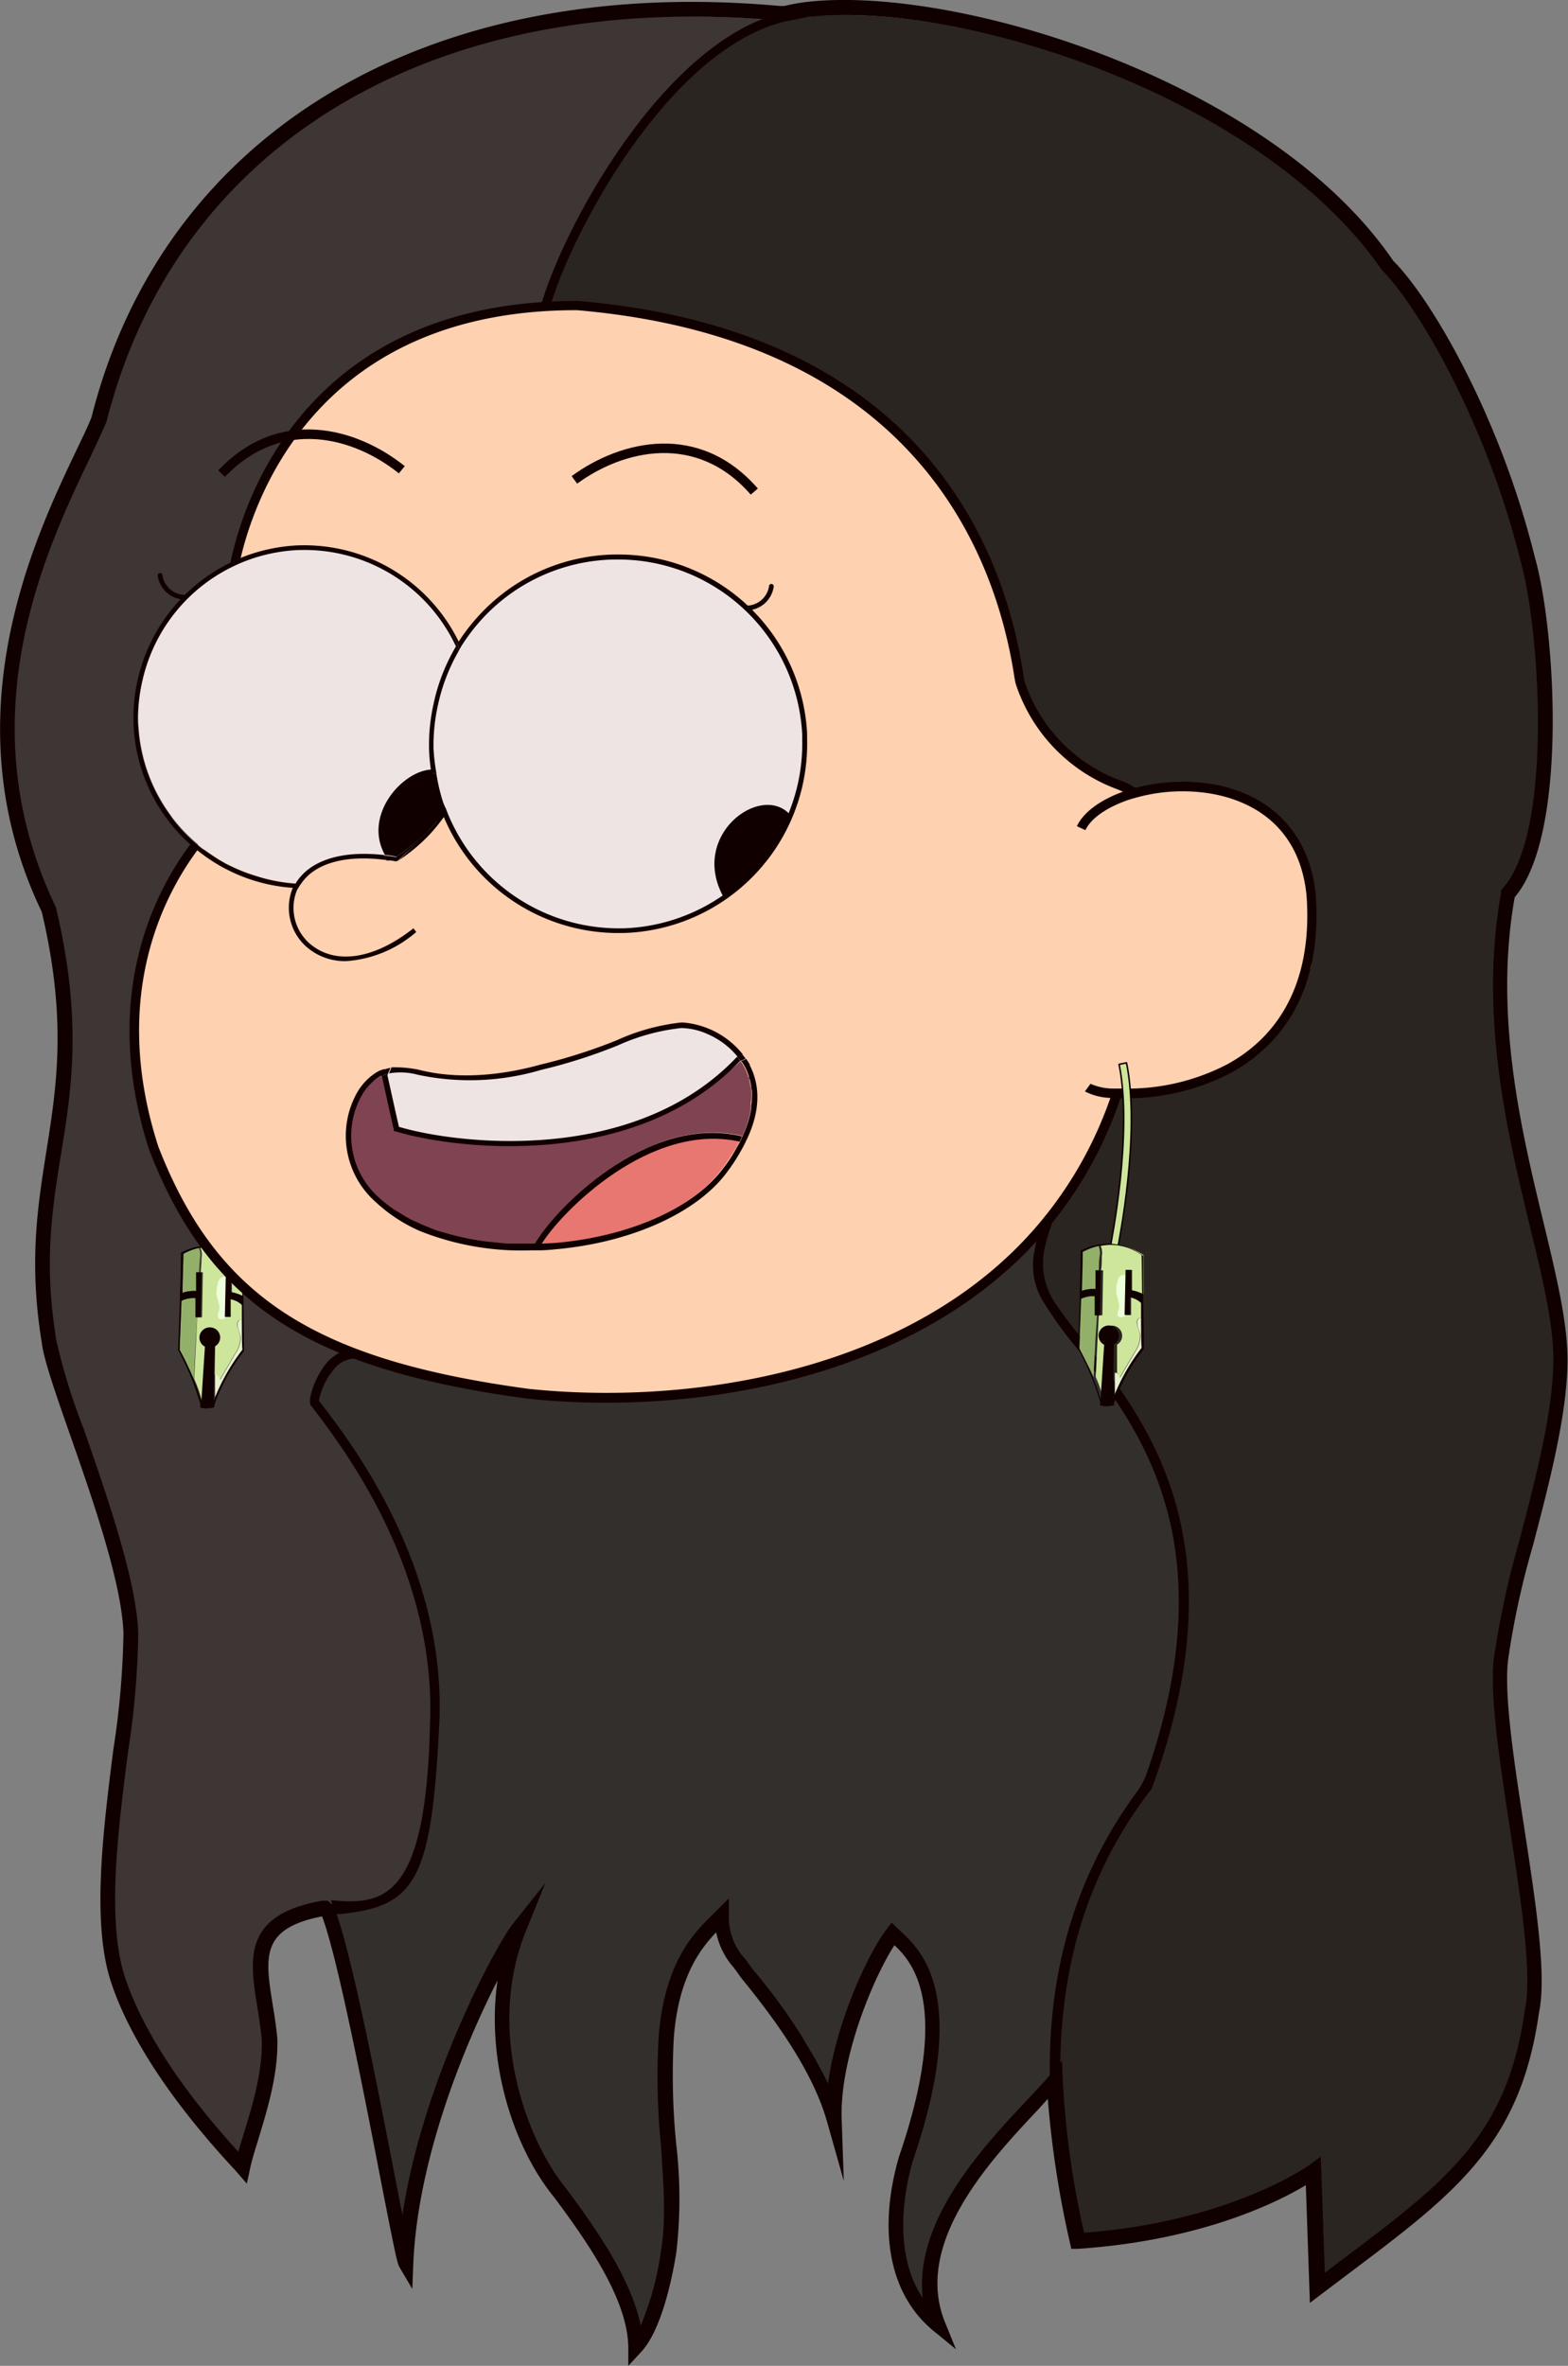 <svg xmlns="http://www.w3.org/2000/svg" viewBox="0 0 154.18 232.55"><rect x="0" y="0" width="154.18" height="232.55" fill="#808080" stroke="none"/><defs><style>.cls-1{fill:#332f2d;}.cls-2{fill:#3d3634;}.cls-3{fill:#2b2522;}.cls-4{fill:#100;}.cls-5,.cls-8{fill:#cde69c;}.cls-5{stroke:#100;stroke-linecap:square;stroke-linejoin:round;stroke-width:0.15px;}.cls-6{fill:#93b06b;}.cls-7{fill:none;}.cls-9{fill:#eeffdb;}.cls-10{fill:#e6f0cd;}.cls-11{fill:#fed1b1;}.cls-12{fill:#efe4e4;}.cls-13{fill:#804352;}.cls-14{fill:#e87771;}</style></defs><g id="Layer_2" data-name="Layer 2"><g id="final_result" data-name="final result"><g id="Rohan"><g id="Hair"><path class="cls-1" d="M104.06,118c.43,3.89,12.46,19.55,13.38,36.07.38,6.24-1.53,20.66-3.67,22.23-1.18.71-10.67,12.84-9.53,28-2.82,4.06-16.39,14.54-12.23,25-4.6-3.76-4.85-10.35-3.14-16.3,5.82-16.91.32-20.58-1.27-22.15-2.08,2.72-6.2,6.21-5.58,17.71-2-10.18-6-10.41-8.78-13.8-1.46-2.06-2.38-2.69-2.47-5.64-1.62,1.62-4.85,4.22-5.48,11.84s1.27,15.3.27,21.13c-.43,2.79-1.5,7.55-3.29,9.42-.06-4.71-3.71-10.2-7.46-15.23-4.29-5.24-7.9-16.35-4-25.93-1.65,2.07-10.53,18.29-11.14,32.88-.53-.9-5.92-32.43-8.07-35.44,3.7.44,8.65-2.52,9.08-11.87.27-3.93,2.93-17.59-4.35-28.41-1.35-1.85-3.77-7.39-5.82-9.83-.1-.56,1.88-5.38,4.46-4.73,3.89,1.36,12.82,4.38,22.29,4.26C71,137.39,82.33,134,85,132.67,91.92,129.81,102.26,122.06,104.06,118Z"/><path class="cls-2" d="M4.6,132.61c.45,4,7.76,20.48,8.05,28.64s-4.2,25.13-1.27,34.06S23,213,23.61,213.74c.59-2.78,2.81-7.85,2.67-12.54-.59-6.46-3.38-11.4,5.34-12.9,7.67-.52,10-2.46,10.84-18.84.67-15.32-8.46-27.32-11.83-31.68-.14-.28,1.07-5,4.2-4.76-.47-.4-8.77-3.77-10-5.83-.27-.45-1.14-.9-1.46-1.31-2-2.53-5-5.83-5.22-6.75S16.47,116,16,114.4c-.63-1.59-2.67-7.7-2.54-9.09-.21-1.57-.48-6.32-.1-7.3.12-3,1.74-7.8,3.13-10.53.39-.69.79-1.77.79-1.6S19,83.25,19,83.25a24.07,24.07,0,0,1-5.58-13.52c-.22-2.94,1-6.62,5.48-11.55.89-1,3.61-2.25,4.17-3A30.77,30.77,0,0,1,51.16,30.7c2.18-.46,2.38.4,3.14-1.61,8.25-18.22,16.15-25.37,22.78-27C39-1.62,15.89,16.72,9.49,42,6.67,49-5.86,68.43,4.6,90.25,9.26,110,1.83,115.58,4.6,132.61Z"/><path class="cls-3" d="M55.93,30.24c-2.44-.29-2.79,1.25-1.39-2.54,1.7-4.6,10.42-24.58,25-26.07S123.91,8.9,136.18,26.8c3.34,3.33,10.28,14.61,13.83,29,1.93,6.81,3.3,27.05-1.94,32.83-3.36,18.51,5.15,35.7,5.15,45.78,0,8.71-5,21.93-5.73,28.67-1.41,6.74,4.43,28.45,2.92,35.38-1.92,13.64-8.76,17.84-21.1,27.2l-.39-11.44S121,220,105.75,221c-2.69-12.39-5.43-29.43,6.87-45.36,12-33-10.17-42.82-10.93-50.83,1-7.33,14.11-18.32,9.33-46.83A18.4,18.4,0,0,1,99.54,65.65C95.63,43.12,79.18,32.11,55.93,30.24Z"/><path class="cls-4" d="M31.63,134.65c-.77,1.16-1.36,2.94-1.08,3.47,3.06,4,12.4,16.06,11.73,31.38-.38,17.42-4.68,17.75-9.76,17.28.21.31.2,1.22.46,1.4,7.86-.67,9.43-3.1,10.21-18.64s-8.71-27.83-11.83-31.85a6.72,6.72,0,0,1,1.71-3.36,2.63,2.63,0,0,1,2-.79l.61,0a16.17,16.17,0,0,0-2.07-.69A4.51,4.51,0,0,0,31.63,134.65Z"/><path class="cls-4" d="M54,30.49l-.87-.23C55.06,23,65.19,3.73,77.39,1.13l.19.89C65.76,4.53,55.89,23.41,54,30.49Z"/><path class="cls-4" d="M113.23,175.84l.06-.13c8.8-24.14-.49-36-6.63-43.76-1.17-1.48-2.21-2.8-3-4a7.06,7.06,0,0,1-.91-5.41,20.8,20.8,0,0,1,1.71-4.59c.73-1.5.2-.4,1-2.22l-1.36,2.3c-.83,1.81-.33.28-1,1.13a10,10,0,0,0-1.35,3.64,6.9,6.9,0,0,0,.66,4.86,39.11,39.11,0,0,0,3.47,4.85c5.93,7.54,14.84,18.87,6.87,41.82a6.88,6.88,0,0,1-1,1.85c-7.18,9.79-8.77,20.14-8.5,28.93l1-1.2C104.23,195.24,105.93,185.29,113.23,175.84Z"/><path class="cls-4" d="M61.78,232.55l0-1.81c-.06-4.48-3.55-9.76-7.32-14.8-3.93-4.8-6.7-13.23-5.54-21.27-3.2,6.24-7.84,17.46-8.28,27.81l-.1,2.51-1.28-2.17c-.2-.34-.46-1.56-1.85-8.68-1.69-8.74-4.22-21.74-5.74-25.77-6.05,1.18-5.6,4-4.87,8.6.18,1.08.36,2.23.47,3.43.1,3.5-1,7-1.87,9.89-.35,1.12-.65,2.09-.81,2.87l-.32,1.48-1-1.15c-.05-.07-.18-.21-.36-.4-7.69-8.3-10.77-14.52-12-18.28C9,189,10.13,180,11.14,172a82.46,82.46,0,0,0,1-11.46c-.17-4.95-3-13.08-5.29-19.62-1.44-4.11-2.57-7.36-2.75-9-1.28-7.85-.39-13.39.46-18.76,1-6.34,2.06-12.89-.45-23.52-9.16-19.07-.69-36.79,3.37-45.31C8.11,43,8.66,41.9,9,41c7.09-28,33-43.57,67.71-40.41h0l.27,0,.14,0A18.67,18.67,0,0,1,79.71.15C94.52-1.34,125,8.06,137,25.64c3.65,3.62,10.48,15.18,13.94,29.21,2,7,3.28,27.16-2,33.34-2.07,11.66.65,22.93,2.84,32,1.26,5.25,2.35,9.77,2.35,13.47,0,5.28-1.8,12.16-3.39,18.23a82.15,82.15,0,0,0-2.34,10.51v.08c-.67,3.19.41,10.25,1.46,17.07,1.16,7.54,2.25,14.67,1.46,18.32-1.82,12.91-8.21,17.72-18.81,25.69l-3.71,2.8-.4-11.57c-2.71,1.64-10.24,5.44-22.42,6.26l-.64,0-.14-.63a97.79,97.79,0,0,1-2.17-14.11l-1,1.1c-4.58,4.87-12.24,13-9.13,20.81L94,230.92l-2.23-1.83c-4.27-3.5-5.5-9.72-3.38-17.08,5.05-14.69,1.49-19-.44-20.81-2.1,3.24-5.39,11.14-5.19,17.08l.21,6.09-1.66-5.86c-1.46-5.17-5.5-10.5-8.41-14.07l-.72-1a7.45,7.45,0,0,1-1.76-3.5c-1.6,1.66-3.68,4.42-4.16,10.27a68.33,68.33,0,0,0,.24,10.63,45.57,45.57,0,0,1,0,10.57c-.27,1.71-1.3,7.51-3.49,9.81Zm-8.15-47.47-1.93,4.76c-4,9.95.25,20.73,3.9,25.19,3.38,4.51,6.53,9.22,7.4,13.57a29.22,29.22,0,0,0,2-7.41c.51-3,.24-6.49,0-10.22a68.66,68.66,0,0,1-.23-10.86c.6-7.35,3.56-10.22,5.33-11.94l1.57-1.57,0,1.72a6,6,0,0,0,1.62,4.25l.72,1a54.85,54.85,0,0,1,7.41,11.22c.84-6.1,3.91-12.73,5.75-15.14l.51-.67.91.88c2,1.87,6.77,6.27,1.14,22.62-.77,2.71-2,8.91,1,13.4C89.88,218.22,96.7,211,101,206.41c.85-.9,1.61-1.71,2.19-2.39l1.24-1.46.07,1.91a87.12,87.12,0,0,0,2.1,15c14.4-1.1,22.06-6.6,22.14-6.66l1.13-.83.4,11.43,1.43-1.09c10.64-8,16.5-12.41,18.24-24.76.74-3.44-.38-10.76-1.47-17.83-1.11-7.25-2.16-14.1-1.45-17.57a86.12,86.12,0,0,1,2.37-10.7c1.57-6,3.35-12.76,3.35-17.85,0-3.52-1.07-8-2.32-13.12-2.23-9.24-5-20.76-2.81-32.8l0-.21.14-.15c5-5.51,3.66-25.51,1.78-32.13-3.37-13.63-10.13-25.14-13.64-28.64C124,9.33,94.36.14,79.86,1.63q-.35,0-.69.09l-1.1.22h0l-.7.14h0l-.07-.33,0,.33-.7.07,0-.12c-33.87-3.08-59.2,12-66.12,39.4-.42,1-1,2.21-1.63,3.57C4.54,54-3.42,70.61,5.5,89.19,8.12,100.26,7.05,107,6,113.43c-.88,5.49-1.71,10.68-.46,18.33a60.75,60.75,0,0,0,2.68,8.67c2.31,6.63,5.19,14.88,5.37,20.06a82.07,82.07,0,0,1-1,11.7c-1,7.79-2.12,16.63-.3,22.16,1.16,3.53,4,9.34,11.14,17.15.15-.51.32-1.06.5-1.65.85-2.74,1.9-6.16,1.81-9.36-.11-1.12-.28-2.23-.45-3.29-.74-4.63-1.44-9,6.4-10.37l.51,0,.55.44c1.56,3.42,4.28,17.38,6.07,26.61.26,1.35.52,2.66.75,3.84,2-13.28,9.26-26.59,10.84-28.59Z"/></g><g id="Rohan-2" data-name="Rohan"><path class="cls-5" d="M21.47,122.73l-.73-.15c0-.11,2.21-10.92.83-17.77l.73-.14C23.71,111.66,21.56,122.28,21.47,122.73Z"/><path class="cls-6" d="M17.92,127.08a3.59,3.59,0,0,1,1.35-.18h0l0-1.84h.31c0-.46.05-.93.08-1.4a1.71,1.71,0,0,0-.11-1,5.64,5.64,0,0,0-1.58.6C18,123.76,18,125.35,17.92,127.08Z"/><path class="cls-7" d="M19.52,127.18l-.09,1.63,0,.67h.35l.08-4.42h-.21v.25Z"/><path class="cls-6" d="M19.4,129.48h-.17l0-1.88a2.67,2.67,0,0,0-1.38.26c-.08,2.23-.17,4.47-.18,4.8s.81,1.53,1.39,2.9l.18-3.7Z"/><path class="cls-8" d="M21.62,135.61l1.47-2.53a2.78,2.78,0,0,0,.54-1.57c0-.43-.27-.83-.31-1.26a.51.51,0,0,1,.17-.48.28.28,0,0,1,.36.1c0-.51,0-1.05,0-1.59a2.15,2.15,0,0,0-1.1-.56h-.05l0,1.73h-.52l.1-4.43h.52l0,2h0a4.06,4.06,0,0,1,1.12.39c0-1.85,0-3.54,0-3.85a5.47,5.47,0,0,0-4.21-.9,1.71,1.71,0,0,1,.11,1c0,.47-.05.94-.08,1.4h.21l-.08,4.42H19.4l-.12,2.37-.18,3.7a12.73,12.73,0,0,1,.75,2.16l.35-5.35h0a1,1,0,1,1,1.46-.93,1,1,0,0,1-.5.9l-.05,2.82.1,0C21.43,135.16,21.55,135.4,21.62,135.61Z"/><path class="cls-9" d="M21.68,125.63a1.08,1.08,0,0,0-.28.6,3.27,3.27,0,0,0-.11.88c0,.57.4,1.12.26,1.68-.06.25-.22.54-.07.75s.5.16.67,0a1.25,1.25,0,0,0,.2-.74l.13-1.87a2.43,2.43,0,0,0-.1-1.17A.45.45,0,0,0,21.68,125.63Z"/><path class="cls-10" d="M23.89,132.68c0-.34,0-1.46,0-2.81a.28.28,0,0,0-.36-.1.51.51,0,0,0-.17.48c0,.43.28.83.31,1.26a2.78,2.78,0,0,1-.54,1.57l-1.47,2.53c-.07-.21-.19-.45-.41-.48l-.1,0,0,2.51A19.8,19.8,0,0,1,23.89,132.68Z"/><path class="cls-4" d="M17.85,123.1l-.06,0v.06c0,.43,0,2.13-.1,4,0,.13,0,.26,0,.4v.09c0,.08,0,.17,0,.26-.08,2.35-.18,4.7-.18,4.75v.05A26,26,0,0,1,19.69,138a1.6,1.6,0,0,1,0,.3v.07l.08,0a1.94,1.94,0,0,0,.62.07,2.75,2.75,0,0,0,.62-.1l.06,0v-.06a1.1,1.1,0,0,1,0-.15,18.06,18.06,0,0,1,2.92-5.32l0,0v0c0-.38,0-2.42-.05-4.48v-.68c0-2.08,0-4,0-4v0l0,0A5.61,5.61,0,0,0,17.85,123.1Zm6,4.3a4.06,4.06,0,0,0-1.12-.39h0l0-2h-.52l-.1,4.43h.52l0-1.73h.05a2.15,2.15,0,0,1,1.1.56c0,2,0,3.94.06,4.4a19.8,19.8,0,0,0-2.82,5l.09-5.33a1,1,0,0,0,.5-.9,1,1,0,1,0-1.46.93h0l-.35,5.35a26.45,26.45,0,0,0-2.14-5.06c0-.33.1-2.57.18-4.8a2.67,2.67,0,0,1,1.38-.26l0,1.88h.52l.08-4.42h-.52l0,1.84h0a3.59,3.59,0,0,0-1.35.18c0-1.73.1-3.32.09-3.83a5.38,5.38,0,0,1,5.79.3C23.8,123.86,23.81,125.55,23.83,127.4Z"/></g><g id="Face"><path id="Skin" class="cls-11" d="M61,137.6l15.3-1.89,5.34-1.63,5.16-2,4.58-2.21L99,124.39l1.87-2.06s4.1-5,4.27-5.16,2.93-5.18,2.93-5.18,1.53-4.41,1.6-4.43,3-.36,3-.36l5.92-1.15,6.54-4.1,1-1.71,2.77-5.14.35-5.43-.84-5-2.11-3.55-3.93-2.68-6.76-1.2-4.13,1-2-1.13L104,73.27l-2.73-4-1.37-4.48-1.13-4.92-2.25-6.07-3-5L89.81,44,84.23,39.1,72.14,32.8l-9.76-2s-6.28-.76-6.35-.74-6.88.6-6.88.6-5.08,1.13-5.16,1.2-5.58,2.2-5.58,2.2L35,36.2l-4.7,4.73-2.94,4.14-3.53,7-.53,3.09L28.38,73,18.24,84.42l-2.87,5.4-1.71,6.24s-.4,6-.4,6.07.44,5.15.44,5.15l1.44,6.07,3.2,6.43,7.26,8.47,5.75,3.48,6.52,2.47,11.73,2.62,8,.78Z"/><path id="Outline" class="cls-4" d="M129.37,87.89c-.6-5.9-4.34-9.84-10.24-10.83a18.32,18.32,0,0,0-7.51.39,5.65,5.65,0,0,0-1.36-.7,15.66,15.66,0,0,1-9.54-9.84l-.07-.45c-1.86-12.52-10-34-43.83-36.88h-.1c-26.23,0-32.64,19.16-34,25.44l-.06.32c.34-.17.68-.33,1-.47,1.51-6.44,8-24.38,33-24.38h.09c33.13,2.86,41.14,23.85,43,36.11l.1.54A16.53,16.53,0,0,0,109.91,77.6l.52.22c-2.18.78-3.89,2-4.54,3.39l.84.39c.54-1.18,2.16-2.28,4.3-3,.28-.09.58-.17.88-.25A17,17,0,0,1,119,78c3.21.53,8.71,2.54,9.47,10,.57,7.74-2.11,13.47-7.73,16.58A21.17,21.17,0,0,1,110.48,107c-.34,0-.66,0-1,0a5.5,5.5,0,0,1-2.25-.47l-.55.75a5.91,5.91,0,0,0,2.5.64,38.81,38.81,0,0,1-8.49,14C88.16,135.12,67.31,138.12,52,136.52c-21.16-2.86-30.7-9.09-36.43-23.81-4.68-14.49.36-24.45,3.86-29.17L18.73,83l-.2.24c-3.6,4.93-8.6,15.12-3.85,29.83,5.89,15.11,15.62,21.5,37.2,24.41a73.57,73.57,0,0,0,7.73.4c14.29,0,31-4,41.78-15.3a39.55,39.55,0,0,0,8.78-14.62l.61,0a22.18,22.18,0,0,0,10.38-2.57C125.32,103.06,130.12,98.16,129.37,87.89Z"/></g><g id="Eyebrows"><path class="cls-4" d="M73.82,48.62C68.5,42.5,61.3,44.21,56.75,47.54l-.54-.74c4.86-3.56,12.57-5.37,18.31,1.22Z"/><path class="cls-4" d="M22.12,46.87l-.66-.63c6-6.34,13.64-4.19,18.34-.42l-.58.71C34.83,43,27.71,41,22.12,46.87Z"/></g><g id="_2" data-name="2"><circle class="cls-12" cx="60.83" cy="73.18" r="18.41"/><path class="cls-7" d="M25.09,86.09A17,17,0,0,1,23,85.28,15.57,15.57,0,0,0,25.09,86.09Z"/><path class="cls-7" d="M18.39,82.09a15.28,15.28,0,0,0,1.41,1.26c.14.11.31.2.46.31A16.53,16.53,0,0,1,18.39,82.09Z"/><path class="cls-7" d="M40.61,83c-.19.16-.4.3-.59.45C40.21,83.27,40.42,83.13,40.61,83Z"/><path class="cls-7" d="M29.06,86.86h0l0-.06a16.74,16.74,0,0,1-3.56-.57A16.43,16.43,0,0,0,29.06,86.86Z"/><path class="cls-7" d="M22.27,84.93q-.48-.25-.93-.54Q21.79,84.68,22.27,84.93Z"/><path class="cls-7" d="M39,84.21h0c.1-.07.2-.16.31-.23l-.36.22Z"/><path class="cls-12" d="M38.91,84.2l.36-.22.75-.56c.19-.15.4-.29.59-.45a14.8,14.8,0,0,0,1.29-1.22,15.6,15.6,0,0,0,1.54-1.92,18.86,18.86,0,0,1,1.39-16.3,16.43,16.43,0,0,0-15.15-9.47H29.5A16.44,16.44,0,0,0,14,66.91a16.84,16.84,0,0,0-.4,4,16.32,16.32,0,0,0,4.84,11.14,16.53,16.53,0,0,0,1.87,1.57c.35.26.71.5,1.08.73s.61.37.93.54.49.23.73.35a17,17,0,0,0,2.09.81l.45.14a16.74,16.74,0,0,0,3.56.57C30.61,84.35,34.18,83.38,38.91,84.2Z"/><path class="cls-12" d="M44.83,63.53h0c.09.17.16.35.23.52C45,63.88,44.92,63.7,44.83,63.53Z"/><path class="cls-7" d="M28.88,87.16s-.07.09-.1.15h0A.75.75,0,0,1,28.88,87.16Z"/><path class="cls-12" d="M43.76,79.38l-.32.45h0Z"/><path class="cls-4" d="M25.54,86.23l-.45-.14Z"/><path class="cls-4" d="M14,66.91A16.44,16.44,0,0,1,29.5,54.06h.18a16.43,16.43,0,0,1,15.15,9.47h0c.09.17.16.35.23.52a1.71,1.71,0,0,0,.13-.23,16.54,16.54,0,1,0-26.8,18.27A16.32,16.32,0,0,1,13.55,71,16.84,16.84,0,0,1,14,66.91Z"/><path class="cls-4" d="M40,83.42l-.75.56C39.53,83.8,39.77,83.61,40,83.42Z"/><path class="cls-4" d="M23,85.28c-.24-.12-.49-.22-.73-.35C22.51,85.06,22.76,85.16,23,85.28Z"/><path class="cls-4" d="M21.34,84.39c-.37-.23-.73-.47-1.08-.73C20.61,83.92,21,84.16,21.34,84.39Z"/><path class="cls-4" d="M43.44,79.83h0a15.6,15.6,0,0,1-1.54,1.92A14.8,14.8,0,0,1,40.61,83a17,17,0,0,0,3.17-3.55l0,0Z"/><path class="cls-4" d="M77.61,80c-2.88-3-9.8,2.11-6.48,8.15l1-.45,2-1.94,1.5-1.61,1.62-2.8Z"/><path class="cls-7" d="M28.88,87.16a.75.75,0,0,0-.09.15h0A.75.75,0,0,1,28.88,87.16Z"/><path class="cls-7" d="M42.42,76a17.42,17.42,0,0,1-.24-2.4,18.33,18.33,0,0,1,.43-4.39,18.64,18.64,0,0,1,2.22-5.72c.09.17.16.35.23.52a18.23,18.23,0,0,0-2,5.23,18,18,0,0,0-.44,4.35,19.48,19.48,0,0,0,.28,2.42,2.82,2.82,0,0,1,1.8.83l-.36,1.35-.61,1.07s0,0,0,.08l-.32.45h0l-.09.15c.14-.19.3-.36.43-.55l.18.47A18.17,18.17,0,0,0,61.08,91.25h.21A18.18,18.18,0,0,0,78.91,72.59c0-.13,0-.26,0-.39A18.12,18.12,0,0,0,60.46,55h-.21a18.05,18.05,0,0,0-12.67,5.68,18.58,18.58,0,0,0-2.23,2.89h0c-.05.09-.1.19-.16.28a16.54,16.54,0,1,0-26.8,18.27,15.28,15.28,0,0,0,1.41,1.26c.14.11.31.2.46.31.35.25.71.5,1.08.73s.61.37.93.54.49.23.73.35a15.57,15.57,0,0,0,2.09.81l.45.14a16.43,16.43,0,0,0,3.52.63h0l0-.06c1.39-2.25,4.53-3.23,8.69-2.75A5.84,5.84,0,0,1,42.42,76Z"/><path class="cls-4" d="M79.36,72.58c0-.18,0-.36,0-.53A18.56,18.56,0,0,0,60.45,54.51h-.21a18.48,18.48,0,0,0-13,5.83,19.18,19.18,0,0,0-2.14,2.73A16.89,16.89,0,0,0,29.67,53.6h-.19A17.06,17.06,0,0,0,23.28,55l-1,.49-.31.17a16.94,16.94,0,0,0-8.46,11.3A16.68,16.68,0,0,0,18.71,83l.12.1c.23.21.46.4.7.58a16.74,16.74,0,0,0,9.26,3.59.75.75,0,0,1,.09-.15.75.75,0,0,0-.09.15h0a5.12,5.12,0,0,0,1.59,6,5.72,5.72,0,0,0,3.73,1.2,11.76,11.76,0,0,0,6.82-2.86l-.28-.36c-3.8,3-7.53,3.59-10,1.66A4.65,4.65,0,0,1,29.2,87.5c0-.06.08-.11.11-.18a4.08,4.08,0,0,1,.28-.44h0s0,0,.05-.06C31,84.84,34,84,38,84.54c-.07-.16-.16-.32-.22-.49-4.16-.48-7.3.5-8.69,2.75l0,.06h0a16.43,16.43,0,0,1-3.52-.63l-.45-.14A15.57,15.57,0,0,1,23,85.28c-.24-.12-.49-.22-.73-.35s-.63-.35-.93-.54-.73-.48-1.08-.73c-.15-.11-.32-.2-.46-.31a15.28,15.28,0,0,1-1.41-1.26,16.53,16.53,0,1,1,26.8-18.27c.06-.09.11-.19.16-.28h0a18.58,18.58,0,0,1,2.23-2.89A18.05,18.05,0,0,1,60.25,55h.21A18.12,18.12,0,0,1,78.88,72.2c0,.13,0,.26,0,.39A18.18,18.18,0,0,1,61.29,91.25h-.21A18.17,18.17,0,0,1,44,79.89l-.18-.47c-.13.19-.29.36-.43.55L42.74,81l-1.51,1.61-2,1.94-.19.09h.06l.14-.09a17.32,17.32,0,0,0,3-2.52,17.53,17.53,0,0,0,1.4-1.72A18.61,18.61,0,0,0,61.09,91.71h.21A18.6,18.6,0,0,0,79.36,72.58Z"/><path class="cls-4" d="M43.76,79.38s0-.06,0-.08l-.3.52h0Z"/><path class="cls-4" d="M42.63,73.63a18,18,0,0,1,.44-4.35,18.23,18.23,0,0,1,2-5.23c-.07-.17-.14-.35-.23-.52a18.64,18.64,0,0,0-2.22,5.72,18.33,18.33,0,0,0-.43,4.39,17.42,17.42,0,0,0,.24,2.4,2.66,2.66,0,0,1,.49,0A19.48,19.48,0,0,1,42.63,73.63Z"/><path class="cls-4" d="M39,84.21h0c.1-.07.2-.16.31-.23s.5-.37.75-.56.4-.29.59-.45a21.2,21.2,0,0,0,3.16-3.33l0-.23a19.83,19.83,0,0,1-1.38-3.77c-2.89.13-6.76,4.52-4.57,8.41.37,0,.74.08,1.12.15Z"/><path class="cls-4" d="M41.23,82.64,42.74,81,43.35,80a17,17,0,0,1-2.74,3c-.19.16-.4.3-.59.45s-.49.38-.75.56-.21.16-.31.23h-.05c-.38-.07-.75-.1-1.12-.15.06.17.15.33.22.49l.31,0h0c.21,0,.42.06.63.09l.19-.09Z"/><path class="cls-4" d="M42.91,76.05a2.66,2.66,0,0,0-.49,0,18.67,18.67,0,0,0,1,3.78l.3-.52A18.43,18.43,0,0,1,42.91,76.05Z"/><path class="cls-4" d="M18.12,58.93a2.72,2.72,0,0,1-2.61-2.34.24.24,0,0,1,.21-.26.22.22,0,0,1,.25.21,2.26,2.26,0,0,0,2.15,1.93h0a.23.23,0,0,1,0,.46Z"/><path class="cls-4" d="M73.47,60h0a.24.24,0,0,1,0-.47h0a2.25,2.25,0,0,0,2.15-1.92.23.23,0,0,1,.25-.21.24.24,0,0,1,.21.26A2.73,2.73,0,0,1,73.47,60Z"/><path class="cls-13" d="M52.55,122.33h0l.67,0h0Z"/><path class="cls-7" d="M72,113.52c-.28.45-.59.9-.94,1.36C71.39,114.42,71.7,114,72,113.52Z"/><path class="cls-14" d="M53.22,122.29c.55,0,1.11,0,1.68-.1C62,121.5,68.21,118.7,71,114.88c.35-.46.66-.91.94-1.36s.53-.9.75-1.34C64,110.21,55.25,119,53.22,122.29Z"/><path class="cls-7" d="M38.72,119a12.67,12.67,0,0,1-1.46-1.14A12.67,12.67,0,0,0,38.72,119Z"/><path class="cls-7" d="M73.23,105a5.53,5.53,0,0,1,.37.92A5.53,5.53,0,0,0,73.23,105Z"/><path class="cls-7" d="M73.69,106.18a5.28,5.28,0,0,1,.13.67A5.28,5.28,0,0,0,73.69,106.18Z"/><path class="cls-7" d="M73.88,107.22a6.44,6.44,0,0,1,0,.88A6.44,6.44,0,0,0,73.88,107.22Z"/><path class="cls-7" d="M46.31,121.87c-.3-.06-.6-.11-.9-.18C45.71,121.76,46,121.81,46.31,121.87Z"/><path class="cls-7" d="M50.7,122.31h0Z"/><path class="cls-7" d="M48.49,122.17l-.79-.08Z"/><path class="cls-7" d="M40.38,119.94c-.37-.19-.72-.4-1.06-.61C39.66,119.54,40,119.75,40.38,119.94Z"/><path class="cls-7" d="M73.83,108.73c0,.12,0,.23,0,.35C73.8,109,73.82,108.85,73.83,108.73Z"/><path class="cls-7" d="M42.22,120.75c-.35-.13-.68-.27-1-.42C41.54,120.48,41.87,120.62,42.22,120.75Z"/><path class="cls-7" d="M44.2,121.39c-.32-.08-.64-.18-1-.28C43.56,121.21,43.88,121.31,44.2,121.39Z"/><path class="cls-13" d="M73,111.66h0a10.62,10.62,0,0,0,.81-2.58c0-.12,0-.23,0-.35s0-.42.06-.63a6.44,6.44,0,0,0,0-.88c0-.13,0-.24-.06-.37a5.28,5.28,0,0,0-.13-.67c0-.1,0-.21-.09-.31a5.53,5.53,0,0,0-.37-.92,7.4,7.4,0,0,0-3.73-3.32,6.62,6.62,0,0,0-2.54-.58,20.44,20.44,0,0,0-6.21,1.71,52,52,0,0,1-7.56,2.41,24.61,24.61,0,0,1-12.22.52,4.21,4.21,0,0,0-5.4,1.94,8.12,8.12,0,0,0,1.69,10.2A12.67,12.67,0,0,0,38.72,119c.19.13.4.24.6.36s.69.42,1.06.61.55.26.84.39.65.29,1,.42.68.24,1,.36.63.2,1,.28.8.21,1.21.3.6.12.9.18.92.16,1.39.22l.79.08c.53,0,1.06.1,1.6.13h.61c.61,0,1.22,0,1.85,0C54.37,119,63.55,109.44,73,111.66Z"/><path class="cls-4" d="M45.41,121.69c-.41-.09-.81-.19-1.21-.3C44.6,121.5,45,121.6,45.41,121.69Z"/><path class="cls-4" d="M43.25,121.11c-.35-.12-.7-.23-1-.36C42.55,120.88,42.9,121,43.25,121.11Z"/><path class="cls-4" d="M50.7,122.31c.61,0,1.22,0,1.85,0h0C51.92,122.34,51.31,122.33,50.7,122.31Z"/><path class="cls-4" d="M50.09,122.3c-.54,0-1.07-.08-1.6-.13C49,122.22,49.55,122.27,50.09,122.3Z"/><path class="cls-4" d="M41.22,120.33c-.29-.13-.57-.25-.84-.39C40.65,120.08,40.93,120.2,41.22,120.33Z"/><path class="cls-4" d="M73.78,109.08a10.62,10.62,0,0,1-.81,2.58A10.76,10.76,0,0,0,73.78,109.08Z"/><path class="cls-4" d="M47.7,122.09c-.47-.06-.94-.14-1.39-.22C46.77,122,47.23,122,47.7,122.09Z"/><path class="cls-4" d="M73.89,108.1q0,.32-.06.63Q73.88,108.42,73.89,108.1Z"/><path class="cls-4" d="M73.6,105.87c0,.1.06.21.09.31C73.66,106.08,73.64,106,73.6,105.87Z"/><path class="cls-4" d="M73.82,106.85c0,.13.05.24.06.37C73.87,107.09,73.84,107,73.82,106.85Z"/><path class="cls-4" d="M39.32,119.33c-.2-.12-.41-.23-.6-.36C38.91,119.1,39.12,119.21,39.32,119.33Z"/><path class="cls-4" d="M53.22,122.29h0c.55,0,1.11,0,1.68-.1C54.33,122.25,53.77,122.26,53.22,122.29Z"/><path class="cls-4" d="M72,113.52c.28-.46.53-.9.75-1.34h0C72.51,112.62,72.26,113.06,72,113.52Z"/><path class="cls-4" d="M52.55,122.33l.67,0c2-3.27,10.73-12.08,19.51-10.11.09-.17.16-.35.24-.52h0C63.55,109.44,54.37,119,52.55,122.33Z"/><path class="cls-4" d="M72.73,112.18c.09-.17.16-.35.24-.52-.08.17-.15.35-.24.52Z"/><path class="cls-12" d="M67,100.9a20.67,20.67,0,0,0-6.28,1.74,53.78,53.78,0,0,1-7.59,2.41,24.08,24.08,0,0,1-12.09.52,5.66,5.66,0,0,0-3.52-.06l.5.44.91,5.1c1.76.56,21.12,5.14,33.88-6.73l0,0a7.87,7.87,0,0,0-3.17-2.83A6.73,6.73,0,0,0,67,100.9Z"/><path class="cls-7" d="M38.92,111.24l-.15,0,0-.15c-.18-.69-1.07-4.77-1.18-5.28a1.68,1.68,0,0,0-.34.15,4.29,4.29,0,0,0-.5.37h0a5.64,5.64,0,0,0-1.13,1.34,8.12,8.12,0,0,0,1.69,10.2A12.67,12.67,0,0,0,38.72,119c.19.13.4.24.6.36s.69.43,1.06.62l.84.38c.32.15.65.29,1,.42s.68.24,1,.36.63.2,1,.28.8.21,1.21.3.59.12.9.18.92.16,1.39.22l.79.08c.53,0,1.06.1,1.6.13h.61c.61,0,1.22,0,1.85,0l.67,0c.55,0,1.11,0,1.68-.1C62,121.5,68.21,118.7,71,114.88c.35-.46.66-.91.94-1.36s.53-.9.75-1.34c.09-.17.16-.35.24-.52a10.76,10.76,0,0,0,.81-2.58c0-.12,0-.23,0-.35s0-.42.06-.63a6.44,6.44,0,0,0,0-.88c0-.13,0-.24-.06-.37a5.28,5.28,0,0,0-.13-.67c0-.1,0-.21-.09-.31a5.56,5.56,0,0,0-.35-.88l0,0a2.25,2.25,0,0,0-.12-.21c0-.08-.09-.16-.14-.23s-.1-.13-.15-.2C62.36,115.3,44.4,112.94,38.92,111.24Z"/><path class="cls-7" d="M39.23,110.76c5.57,1.67,23.07,3.87,33.24-6.88a7.83,7.83,0,0,0-3-2.25,6.62,6.62,0,0,0-2.54-.58,20.44,20.44,0,0,0-6.21,1.71,52,52,0,0,1-7.56,2.41,24.61,24.61,0,0,1-12.22.52,6.55,6.55,0,0,0-2.82-.13l-.06.12C38.22,106.27,39,109.81,39.23,110.76Z"/><path class="cls-4" d="M53.19,105.17a52,52,0,0,0,7.56-2.41A20.44,20.44,0,0,1,67,101.05a6.62,6.62,0,0,1,2.54.58,7.83,7.83,0,0,1,3,2.25h0l.11-.07.39-.17a8.37,8.37,0,0,0-6-3.14,20.7,20.7,0,0,0-6.39,1.75,52.29,52.29,0,0,1-7.49,2.39c-2.48.7-7.33,1.7-11.94.52a11.67,11.67,0,0,0-2.54-.25l-.18,0-.25.6a6.55,6.55,0,0,1,2.82.13A24.61,24.61,0,0,0,53.19,105.17Z"/><path class="cls-4" d="M73.72,104.7a.18.18,0,0,0,0-.07,3.34,3.34,0,0,0-.25-.4l-.09-.15a3.28,3.28,0,0,1-.5.22h0c.05.07.11.13.15.2s.09.15.14.23a2.25,2.25,0,0,1,.12.21l0,0a5.56,5.56,0,0,1,.35.88c0,.1.06.21.09.31a5.28,5.28,0,0,1,.13.67c0,.13.05.24.06.37a6.44,6.44,0,0,1,0,.88q0,.32-.06.63c0,.12,0,.23,0,.35a10.76,10.76,0,0,1-.81,2.58c-.08.17-.15.35-.24.52-.22.44-.47.88-.75,1.34s-.59.9-.94,1.36c-2.83,3.82-9,6.62-16.14,7.31-.57.06-1.13.07-1.68.1l-.67,0c-.63,0-1.24,0-1.85,0h-.61c-.54,0-1.07-.08-1.6-.13l-.79-.08c-.47-.06-.93-.14-1.39-.22s-.6-.11-.9-.18-.81-.19-1.21-.3-.64-.18-1-.28-.7-.23-1-.36-.68-.27-1-.42l-.84-.38c-.37-.19-.72-.41-1.06-.62s-.41-.23-.6-.36a12.67,12.67,0,0,1-1.46-1.14,8.12,8.12,0,0,1-1.69-10.2,5.64,5.64,0,0,1,1.13-1.34h0a4.29,4.29,0,0,1,.5-.37,1.68,1.68,0,0,1,.34-.15v-.06l0-.09.21-.47a1.11,1.11,0,0,0-.26.07,2.49,2.49,0,0,0-.29.11,4.72,4.72,0,0,0-.53.33,5.74,5.74,0,0,0-1.55,1.68,8.68,8.68,0,0,0,1.79,10.9A15.44,15.44,0,0,0,41.28,121a27,27,0,0,0,11,1.9h.77c.62,0,1.25-.07,1.89-.13,7.27-.71,13.61-3.59,16.53-7.53a18.3,18.3,0,0,0,1.8-2.9l.24-.5C75,108.58,74.51,106.23,73.72,104.7Z"/><path class="cls-4" d="M72.47,103.88c-10.17,10.75-27.67,8.55-33.24,6.88-.24-1-1-4.49-1.14-5.08l.06-.12a1.53,1.53,0,0,0-.34.09l-.26.12c.11.51,1,4.59,1.18,5.28l0,.15.15,0c5.48,1.7,23.44,4.06,33.9-6.93,0,0,0,0,0,0A4.39,4.39,0,0,0,72.47,103.88Z"/><path class="cls-4" d="M73.07,103.74l-.09-.1-.39.17-.11.07h0a4.39,4.39,0,0,1,.33.4s0,0,0,0h0a3.28,3.28,0,0,0,.5-.22l-.06-.09C73.21,103.9,73.14,103.83,73.07,103.74Z"/><path class="cls-4" d="M37.54,105.71v.06l.26-.12a1.53,1.53,0,0,1,.34-.09l.25-.6a3.93,3.93,0,0,0-.67.19l-.21.47Z"/></g><g id="Rohan-3" data-name="Rohan"><path class="cls-5" d="M109.94,122.53l-.73-.14c0-.11,2.21-10.92.83-17.77l.73-.15C112.18,111.47,110,122.09,109.94,122.53Z"/><path class="cls-6" d="M106.39,126.88a3.53,3.53,0,0,1,1.35-.17h0l0-1.84h.31c0-.46,0-.93.08-1.4a1.71,1.71,0,0,0-.11-1,5.64,5.64,0,0,0-1.58.6C106.49,123.57,106.44,125.15,106.39,126.88Z"/><path class="cls-7" d="M108,127l-.09,1.63,0,.67h.35l.08-4.42h-.21v.25Z"/><path class="cls-6" d="M107.87,129.29h-.17l0-1.88a2.67,2.67,0,0,0-1.38.26c-.08,2.23-.17,4.47-.18,4.8s.81,1.53,1.39,2.89l.18-3.69Z"/><path class="cls-8" d="M110.09,135.42l1.48-2.53a2.85,2.85,0,0,0,.53-1.57c0-.43-.27-.83-.31-1.26a.51.51,0,0,1,.17-.48.28.28,0,0,1,.36.1c0-.51,0-1.05,0-1.59a2.15,2.15,0,0,0-1.1-.56h0v0l0,1.73h-.52l.1-4.43h.52l0,2h0a3.75,3.75,0,0,1,1.12.39c0-1.85,0-3.54,0-3.85a5.47,5.47,0,0,0-4.21-.9,1.71,1.71,0,0,1,.11,1c0,.47,0,.94-.08,1.4h.21l-.08,4.42h-.35l-.12,2.37-.18,3.69a13.12,13.12,0,0,1,.75,2.17l.35-5.35h0a1,1,0,1,1,1,0l0,2.82s.07,0,.1,0C109.9,135,110,135.21,110.09,135.42Z"/><path class="cls-9" d="M110.15,125.44a1.08,1.08,0,0,0-.28.6,3.27,3.27,0,0,0-.11.88c0,.57.4,1.12.26,1.68-.06.25-.22.54-.07.75s.5.16.67,0a1.25,1.25,0,0,0,.2-.74l.13-1.87a2.43,2.43,0,0,0-.1-1.17A.45.45,0,0,0,110.15,125.44Z"/><path class="cls-10" d="M112.36,132.49c0-.34,0-1.46,0-2.81a.28.28,0,0,0-.36-.1.51.51,0,0,0-.17.48c0,.43.28.83.31,1.26a2.85,2.85,0,0,1-.53,1.57l-1.48,2.53c-.07-.21-.19-.45-.41-.48,0,0-.06,0-.1,0l0,2.51A19.8,19.8,0,0,1,112.36,132.49Z"/><path class="cls-4" d="M106.32,122.91l-.06,0V123c0,.43,0,2.13-.09,4,0,.13,0,.26,0,.4v.09c0,.08,0,.17,0,.25-.08,2.36-.18,4.71-.18,4.76v.05a26.07,26.07,0,0,1,2.18,5.23,1.71,1.71,0,0,1,0,.31v.07l.08,0a2,2,0,0,0,.63.07,2.73,2.73,0,0,0,.61-.1l.06,0v-.06a1.1,1.1,0,0,1,0-.15,18.06,18.06,0,0,1,2.92-5.32l0,0v0c0-.38,0-2.42-.06-4.48v-.68c0-2.08,0-4,0-4v0l0,0A5.61,5.61,0,0,0,106.32,122.91Zm6,4.3a3.75,3.75,0,0,0-1.12-.39h0l0-2h-.52l-.1,4.43h.52l0-1.73v0h0a2.15,2.15,0,0,1,1.1.56c0,2,0,3.94.06,4.4a19.8,19.8,0,0,0-2.82,5l.09-5.33a1,1,0,0,0-.54-1.86,1,1,0,0,0-.42,1.89h0l-.35,5.35a26.16,26.16,0,0,0-2.14-5.06c0-.33.1-2.57.18-4.8a2.67,2.67,0,0,1,1.38-.26l0,1.88h.52l.08-4.42h-.52l0,1.84h0a3.53,3.53,0,0,0-1.35.17c0-1.73.1-3.31.09-3.82a5.38,5.38,0,0,1,5.79.3C112.27,123.67,112.28,125.36,112.3,127.21Z"/></g></g></g></g></svg>